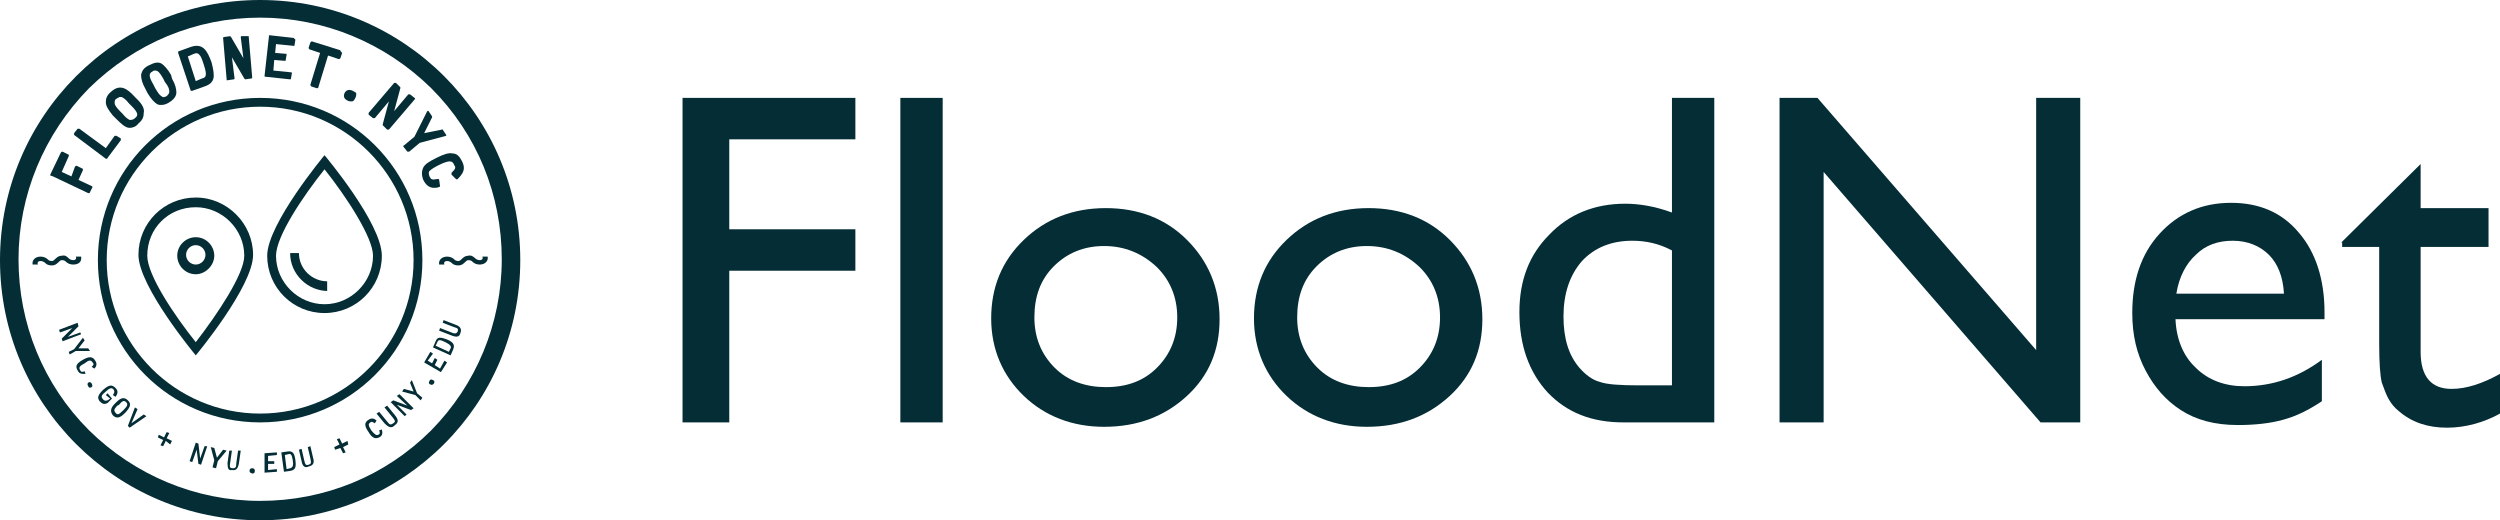 <?xml version="1.0" encoding="utf-8"?>
<!-- Generator: Adobe Illustrator 25.0.1, SVG Export Plug-In . SVG Version: 6.00 Build 0)  -->
<svg version="1.1" id="Layer_1" xmlns="http://www.w3.org/2000/svg" xmlns:xlink="http://www.w3.org/1999/xlink" x="0px" y="0px"
	 viewBox="0 0 283.5 59" style="enable-background:new 0 0 283.5 59;" xml:space="preserve">
<style type="text/css">
	.st0{fill:#042D36;}
</style>
<g>
	<path class="st0" d="M9.2,37.9l-2.1,0.8L7,38.4l1.2-1.2l-1.4,0.5l-0.1-0.3l2.1-0.8L8.9,37l-1.2,1.2l1.4-0.5L9.2,37.9z"/>
	<path class="st0" d="M8.4,39.6l1-1.3l0.2,0.3l-0.7,0.9l1.1,0l0.2,0.3l-1.6,0l-0.7,0.4l-0.1-0.3L8.4,39.6z"/>
	<path class="st0" d="M9.4,40.8c0.7-0.4,1.1-0.4,1.4,0.1c0.2,0.3,0.2,0.6-0.1,0.9l-0.3-0.2c0.2-0.2,0.3-0.3,0.1-0.5
		c-0.2-0.3-0.4-0.3-0.9,0.1c-0.6,0.3-0.7,0.5-0.5,0.8c0.1,0.2,0.2,0.2,0.5,0.1l0.1,0.3C9.2,42.4,9,42.4,8.8,42
		C8.5,41.5,8.7,41.2,9.4,40.8z"/>
	<path class="st0" d="M10,43.4c0.1-0.1,0.3-0.1,0.4,0.1c0.1,0.2,0.1,0.3,0,0.4C10.2,44,10.1,44,10,43.8C9.9,43.6,9.9,43.5,10,43.4z"
		/>
	<path class="st0" d="M11.7,44.2c0.7-0.6,1-0.6,1.4-0.2c0.3,0.3,0.3,0.6,0,1l-0.3-0.2c0.2-0.3,0.2-0.4,0.1-0.6
		c-0.2-0.3-0.5-0.2-0.9,0.2c-0.5,0.4-0.6,0.6-0.3,0.9c0.1,0.1,0.2,0.2,0.5,0.1l0.3-0.2L12,44.8l0.2-0.2l0.5,0.6l-0.5,0.5
		c-0.4,0.2-0.6,0.1-0.9-0.2C11,45.1,11.1,44.8,11.7,44.2z"/>
	<path class="st0" d="M13,45.8l0.2-0.2c0.5-0.5,0.9-0.6,1.3-0.2c0.4,0.4,0.3,0.7-0.2,1.3l-0.2,0.2c-0.5,0.5-0.9,0.6-1.3,0.2
		C12.5,46.7,12.5,46.3,13,45.8z M13.9,46.6l0.2-0.2c0.4-0.4,0.4-0.6,0.2-0.8c-0.2-0.2-0.4-0.2-0.8,0.3L13.3,46
		c-0.4,0.4-0.4,0.6-0.2,0.8C13.3,47.1,13.5,47,13.9,46.6z"/>
	<path class="st0" d="M15.3,46.2l0.3,0.2L14.9,48l1.4-1l0.3,0.2l-1.9,1.3l-0.2-0.2L15.3,46.2z"/>
	<path class="st0" d="M19.3,50.4L18.8,50l-0.3,0.6l-0.3-0.1l0.3-0.6l-0.6-0.3l0.1-0.3l0.6,0.3l0.3-0.6l0.3,0.1l-0.3,0.6l0.6,0.3
		L19.3,50.4z"/>
	<path class="st0" d="M23.5,50.6l-0.7,2.1l-0.3-0.1L22.3,51l-0.5,1.4l-0.3-0.1l0.7-2.1l0.3,0.1l0.2,1.7l0.5-1.4L23.5,50.6z"/>
	<path class="st0" d="M24.3,52.2l-0.4-1.5l0.4,0.1l0.3,1.1l0.7-0.9l0.4,0.1l-1,1.2l-0.2,0.8L24.1,53L24.3,52.2z"/>
	<path class="st0" d="M25.8,52.5l0.2-1.4l0.3,0l-0.2,1.4c-0.1,0.5,0,0.6,0.3,0.6c0.3,0,0.4-0.1,0.4-0.6l0.2-1.4l0.3,0l-0.2,1.4
		c-0.1,0.6-0.3,0.9-0.8,0.8C25.9,53.4,25.8,53.1,25.8,52.5z"/>
	<path class="st0" d="M28.3,53.4c0-0.2,0.1-0.3,0.3-0.3c0.2,0,0.3,0.1,0.3,0.3c0,0.2-0.1,0.3-0.3,0.3C28.4,53.6,28.3,53.6,28.3,53.4
		z"/>
	<path class="st0" d="M30.4,51.7l0,0.6l0.7,0l0,0.3l-0.7,0l0,0.7l1-0.1l0,0.3l-1.4,0.1L30,51.4l1.4-0.1l0,0.3L30.4,51.7z"/>
	<path class="st0" d="M33.5,52.2c0.1,0.8,0,1.1-0.6,1.2l-0.7,0.1l-0.3-2.2l0.7-0.1C33.2,51.1,33.4,51.4,33.5,52.2z M33.2,52.2
		c-0.1-0.6-0.2-0.8-0.5-0.7l-0.4,0.1l0.2,1.6l0.4-0.1C33.2,53,33.3,52.8,33.2,52.2z"/>
	<path class="st0" d="M34.2,52.3L33.9,51l0.3-0.1l0.3,1.3c0.1,0.5,0.2,0.6,0.5,0.5c0.3-0.1,0.3-0.2,0.2-0.7l-0.3-1.3l0.3-0.1
		l0.3,1.3c0.2,0.6,0,0.9-0.5,1C34.6,53.1,34.3,52.9,34.2,52.3z"/>
	<path class="st0" d="M39.5,50.4l-0.6,0.3l0.3,0.6l-0.3,0.1l-0.3-0.6L38,51l-0.1-0.3l0.6-0.3l-0.3-0.6l0.3-0.1l0.3,0.6l0.6-0.3
		L39.5,50.4z"/>
	<path class="st0" d="M41.8,49c-0.5-0.7-0.5-1.1,0-1.4c0.3-0.2,0.6-0.2,0.9,0.1L42.5,48c-0.3-0.2-0.4-0.2-0.5-0.1
		c-0.3,0.2-0.2,0.4,0.1,0.9c0.4,0.5,0.6,0.6,0.8,0.5c0.2-0.1,0.2-0.2,0.1-0.5l0.3-0.1c0.1,0.4,0.1,0.7-0.3,0.9
		C42.6,49.8,42.2,49.7,41.8,49z"/>
	<path class="st0" d="M43.6,48l-0.9-1.1l0.3-0.2l0.9,1.1c0.3,0.4,0.4,0.4,0.7,0.2s0.2-0.3-0.1-0.7l-0.9-1.1l0.3-0.2l0.9,1.1
		c0.4,0.5,0.4,0.8,0,1.1C44.4,48.6,44.1,48.5,43.6,48z"/>
	<path class="st0" d="M45.3,44.7l1.6,1.6l-0.3,0.2L45,45.9l1.1,1.1l-0.2,0.2l-1.6-1.6l0.3-0.2l1.6,0.6L45,44.9L45.3,44.7z"/>
	<path class="st0" d="M47.1,44.8l-1.5-0.4l0.2-0.3l1.1,0.3l-0.4-1l0.2-0.3l0.6,1.5l0.6,0.5l-0.2,0.3L47.1,44.8z"/>
	<path class="st0" d="M48.8,43.6c-0.2-0.1-0.2-0.2-0.1-0.4c0.1-0.2,0.2-0.2,0.4-0.1c0.2,0.1,0.2,0.2,0.1,0.4
		C49.1,43.6,49,43.7,48.8,43.6z"/>
	<path class="st0" d="M48.5,40.9l0.5,0.3l0.3-0.6l0.3,0.2l-0.3,0.6l0.6,0.4l0.5-0.9l0.3,0.2L50,42.2l-1.9-1.1l0.7-1.2l0.3,0.2
		L48.5,40.9z"/>
	<path class="st0" d="M50.7,38.5c0.7,0.3,0.9,0.6,0.7,1.1l-0.3,0.7l-2-0.9l0.3-0.7C49.6,38.2,49.9,38.2,50.7,38.5z M50.5,38.8
		c-0.6-0.3-0.8-0.3-0.9,0l-0.2,0.4l1.5,0.7l0.2-0.4C51.2,39.3,51.1,39.1,50.5,38.8z"/>
	<path class="st0" d="M51.1,38l-1.3-0.5l0.1-0.3l1.3,0.5c0.4,0.2,0.6,0.1,0.7-0.1c0.1-0.3,0-0.4-0.4-0.5l-1.3-0.5l0.1-0.3l1.3,0.5
		c0.6,0.2,0.8,0.5,0.6,1C52.1,38.2,51.8,38.3,51.1,38z"/>
</g>
<g>
	<path class="st0" d="M10.4,21.1l-1.5-0.7l0.5-1.1c0,0,0-0.1,0-0.1c0,0,0-0.1-0.1-0.1l-0.6-0.3c-0.1,0-0.1,0-0.2,0.1L8.1,20
		l-1.1-0.5l0.8-1.8c0,0,0-0.1,0-0.1c0,0,0-0.1-0.1-0.1l-0.6-0.3c-0.1,0-0.1,0-0.2,0.1l-1.2,2.5c0,0,0,0.1,0,0.1C6,20,6,20,6,20
		l4,1.9c0,0,0,0,0.1,0c0,0,0.1,0,0.1-0.1l0.3-0.6C10.5,21.2,10.5,21.2,10.4,21.1C10.5,21.1,10.5,21.1,10.4,21.1z"/>
	<path class="st0" d="M13.2,15.4c-0.1,0-0.1,0-0.2,0l-1,1.4l-3-2.2c0,0-0.1,0-0.1,0c0,0-0.1,0-0.1,0l-0.4,0.5c0,0.1,0,0.1,0,0.2
		l3.6,2.7c0,0,0,0,0.1,0c0,0,0.1,0,0.1-0.1l1.5-2c0,0,0-0.1,0-0.1c0,0,0-0.1,0-0.1L13.2,15.4z"/>
	<path class="st0" d="M15.6,11.3L15.3,11c-0.9-1-1.7-1.5-2.7-0.6c-0.5,0.4-0.6,0.8-0.6,1.2c0,0.4,0.3,0.9,0.8,1.5l0.3,0.3v0
		c0.6,0.6,1.1,1.1,1.6,1.1c0.3,0,0.7-0.1,1-0.5c0.5-0.4,0.6-0.8,0.6-1.2C16.4,12.4,16.2,11.9,15.6,11.3z M15.3,13.4
		c-0.2,0.2-0.4,0.2-0.6,0.2c-0.2-0.1-0.5-0.3-0.8-0.7l-0.3-0.3c-0.4-0.4-0.6-0.7-0.6-0.9c0-0.2,0-0.4,0.2-0.5
		c0.2-0.1,0.3-0.2,0.4-0.2c0.1,0,0.1,0,0.2,0c0.2,0.1,0.5,0.3,0.8,0.7l0.3,0.3c0,0,0,0,0,0C15.7,12.8,15.7,13.1,15.3,13.4z"/>
	<path class="st0" d="M19.4,8.5c-0.4-0.7-0.8-1.1-1.1-1.3c-0.4-0.2-0.8-0.1-1.4,0.2C16.3,7.7,16.1,8,16,8.5c0,0.4,0.1,0.9,0.5,1.6
		l0.2,0.4c0.4,0.7,0.8,1.1,1.1,1.3c0.2,0.1,0.3,0.1,0.5,0.1c0.3,0,0.6-0.1,0.9-0.3c0.5-0.3,0.8-0.7,0.8-1.1c0-0.4-0.1-0.9-0.5-1.6
		L19.4,8.5z M19.2,10.4c0,0.2-0.1,0.3-0.3,0.5c-0.2,0.1-0.4,0.2-0.6,0c-0.2-0.1-0.4-0.4-0.7-0.9l-0.2-0.4c-0.6-1-0.5-1.3-0.1-1.5
		C17.4,8,17.5,8,17.6,8c0.3,0,0.5,0.2,0.9,0.9l0.2,0.4C19.1,9.8,19.2,10.1,19.2,10.4z"/>
	<path class="st0" d="M21.7,5.3l-1.4,0.5c-0.1,0-0.1,0.1-0.1,0.2l1.4,4.2c0,0,0,0.1,0.1,0.1c0,0,0,0,0.1,0c0,0,0,0,0,0l1.4-0.5
		c0.6-0.2,0.9-0.5,1-0.9c0.1-0.4,0-1-0.2-1.8C23.5,5.7,23,4.9,21.7,5.3z M22.2,9.2l-0.9-2.8L22,6.1c0.3-0.1,0.4-0.1,0.6,0.1
		c0.2,0.2,0.3,0.5,0.5,1.1c0.4,1.2,0.3,1.5-0.2,1.6L22.2,9.2z"/>
	<path class="st0" d="M28.2,4.1C28.1,4.1,28.1,4.1,28.2,4.1l-0.8,0c-0.1,0-0.1,0.1-0.1,0.1l0.3,2.4l-1.4-2.4c0,0-0.1-0.1-0.1-0.1
		l-0.7,0.1c-0.1,0-0.1,0.1-0.1,0.1L25.7,9c0,0,0,0.1,0,0.1c0,0,0.1,0,0.1,0c0,0,0,0,0,0L26.5,9c0.1,0,0.1-0.1,0.1-0.1l-0.3-2.4
		l1.4,2.4c0,0,0.1,0.1,0.1,0.1l0.7-0.1c0.1,0,0.1-0.1,0.1-0.1L28.2,4.1C28.2,4.2,28.2,4.1,28.2,4.1z"/>
	<path class="st0" d="M33.3,4.3l-2.7-0.3c0,0-0.1,0-0.1,0c0,0,0,0.1,0,0.1L30,8.6c0,0.1,0,0.1,0.1,0.1L32.9,9c0,0,0,0,0,0
		C32.9,9,33,9,33,8.9l0.1-0.6c0-0.1,0-0.1-0.1-0.1L31,8l0.1-1.2l1.2,0.1c0.1,0,0.1,0,0.1-0.1l0.1-0.6c0,0,0-0.1,0-0.1
		c0,0-0.1,0-0.1,0l-1.2-0.1L31.3,5l2,0.2c0,0,0.1,0,0.1,0c0,0,0-0.1,0-0.1l0.1-0.6C33.4,4.4,33.4,4.4,33.3,4.3
		C33.4,4.4,33.3,4.3,33.3,4.3z"/>
	<path class="st0" d="M38.6,5.7l-3.2-1c-0.1,0-0.1,0-0.2,0.1L35,5.4c0,0.1,0,0.1,0.1,0.2l1.2,0.4l-1.1,3.6c0,0.1,0,0.1,0.1,0.2
		l0.6,0.2c0,0,0,0,0,0c0,0,0,0,0.1,0c0,0,0.1,0,0.1-0.1l1.1-3.6l1.2,0.4c0.1,0,0.1,0,0.2-0.1l0.2-0.6C38.6,5.8,38.6,5.8,38.6,5.7
		C38.6,5.7,38.6,5.7,38.6,5.7z"/>
	<path class="st0" d="M40,10.3c-0.4-0.2-0.7-0.1-0.9,0.2v0c-0.2,0.4-0.1,0.7,0.3,0.9c0.2,0.1,0.3,0.1,0.4,0.1c0,0,0.1,0,0.1,0
		c0.2,0,0.3-0.2,0.4-0.4c0.1-0.2,0.1-0.4,0.1-0.5C40.4,10.5,40.2,10.4,40,10.3z"/>
	<path class="st0" d="M47,11.1l-0.5-0.4c-0.1,0-0.1,0-0.2,0l-1.6,1.9l0.7-2.6c0,0,0-0.1,0-0.1l-0.5-0.5c-0.1,0-0.1,0-0.2,0l-2.9,3.4
		c0,0.1,0,0.1,0,0.2l0.5,0.4c0.1,0,0.1,0,0.2,0l1.6-1.9l-0.7,2.6c0,0,0,0.1,0,0.1l0.5,0.5c0,0,0.1,0,0.1,0c0,0,0.1,0,0.1,0l2.9-3.4
		C47.1,11.2,47.1,11.1,47,11.1z"/>
	<path class="st0" d="M50.6,15.4c0,0,0-0.1,0-0.1l-0.4-0.6c0,0-0.1-0.1-0.1,0l-2,0.4l0.9-1.8c0,0,0-0.1,0-0.1l-0.4-0.6
		c0,0-0.1-0.1-0.1,0c0,0-0.1,0-0.1,0.1l-1.4,2.8l-1.2,1c-0.1,0-0.1,0.1,0,0.2l0.4,0.5c0,0,0.1,0,0.1,0c0,0,0,0,0,0c0,0,0.1,0,0.1,0
		l1.2-1L50.6,15.4C50.6,15.5,50.6,15.4,50.6,15.4z"/>
	<path class="st0" d="M52.4,18.3c-0.3-0.6-0.6-0.9-1.1-0.9c-0.4-0.1-1,0.1-1.8,0.5c-0.8,0.4-1.3,0.7-1.5,1.1c-0.2,0.4-0.2,0.9,0,1.4
		c0.3,0.6,0.7,0.9,1.2,0.9c0.2,0,0.4,0,0.6-0.1c0.1,0,0.1-0.1,0.1-0.1l-0.1-0.7c0,0,0-0.1-0.1-0.1c0,0-0.1,0-0.1,0
		c-0.6,0.1-0.7,0.1-0.9-0.3c-0.1-0.3-0.1-0.5,0-0.6c0.2-0.2,0.5-0.4,1.1-0.7c0.6-0.3,1-0.4,1.2-0.4c0.2,0,0.4,0.1,0.5,0.4
		c0.2,0.3,0.2,0.4-0.3,0.9c0,0,0,0.1,0,0.1c0,0,0,0.1,0,0.1l0.5,0.5c0,0,0.1,0.1,0.2,0C52.6,19.6,52.8,19.1,52.4,18.3z"/>
</g>
<path class="st0" d="M29.5,2c7.3,0,14.2,2.9,19.4,8c5.2,5.2,8,12.1,8,19.4s-2.9,14.2-8,19.4c-5.2,5.2-12.1,8-19.4,8
	s-14.2-2.9-19.4-8c-5.2-5.2-8-12.1-8-19.4s2.9-14.2,8-19.4C15.3,4.9,22.2,2,29.5,2 M29.5,0C13.2,0,0,13.2,0,29.5S13.2,59,29.5,59
	S59,45.8,59,29.5S45.8,0,29.5,0L29.5,0z"/>
<path class="st0" d="M29.5,12.1c9.6,0,17.4,7.8,17.4,17.4s-7.8,17.4-17.4,17.4s-17.4-7.8-17.4-17.4S19.9,12.1,29.5,12.1 M29.5,11.1
	c-10.2,0-18.4,8.2-18.4,18.4s8.2,18.4,18.4,18.4s18.4-8.2,18.4-18.4S39.7,11.1,29.5,11.1L29.5,11.1z"/>
<g>
	<path class="st0" d="M53.9,29.3c0.1,0.1,0.3,0.2,0.5,0.2c0.3,0,0.4-0.2,0.3-0.4h0.6c0.1,0.5-0.3,0.9-0.9,0.9
		c-0.3,0-0.6-0.1-0.8-0.3c-0.1-0.1-0.2-0.2-0.5-0.2c-0.3,0-0.5,0.6-1.1,0.6c-0.4,0-0.6-0.1-0.8-0.3c-0.1-0.1-0.3-0.2-0.5-0.2
		c-0.3,0-0.4,0.2-0.3,0.4h-0.6c-0.1-0.5,0.3-0.9,0.9-0.9c0.3,0,0.6,0.1,0.8,0.3c0.1,0.1,0.2,0.2,0.5,0.2c0.3,0,0.5-0.6,1.1-0.6
		C53.4,28.9,53.7,29.1,53.9,29.3z"/>
</g>
<g>
	<path class="st0" d="M7.8,29.3c0.1,0.1,0.3,0.2,0.5,0.2c0.3,0,0.4-0.2,0.3-0.4h0.6C9.3,29.7,8.9,30,8.3,30c-0.3,0-0.6-0.1-0.8-0.3
		c-0.1-0.1-0.2-0.2-0.5-0.2c-0.3,0-0.5,0.6-1.1,0.6c-0.4,0-0.6-0.1-0.8-0.3c-0.1-0.1-0.3-0.2-0.5-0.2c-0.3,0-0.4,0.2-0.3,0.4H3.7
		c-0.1-0.5,0.3-0.9,0.9-0.9c0.3,0,0.6,0.1,0.8,0.3c0.1,0.1,0.2,0.2,0.5,0.2c0.3,0,0.5-0.6,1.1-0.6C7.4,28.9,7.6,29.1,7.8,29.3z"/>
</g>
<g>
	<path class="st0" d="M22.2,23.5c3,0,5.5,2.5,5.5,5.5c0,2.1-3.1,6.7-5.5,9.8c-2.4-3-5.5-7.6-5.5-9.8C16.7,25.9,19.1,23.5,22.2,23.5
		 M22.2,22.4c-3.6,0-6.5,2.9-6.5,6.5c0,3.6,6.5,11.4,6.5,11.4s6.5-7.8,6.5-11.4C28.7,25.4,25.8,22.4,22.2,22.4L22.2,22.4z"/>
	<path class="st0" d="M36.8,19.2c2.4,3,5.5,7.7,5.5,9.8c0,3-2.5,5.5-5.5,5.5c-3,0-5.5-2.5-5.5-5.5C31.3,26.8,34.4,22.2,36.8,19.2
		 M36.8,17.6c0,0-6.5,7.8-6.5,11.4c0,3.6,2.9,6.5,6.5,6.5c3.6,0,6.5-2.9,6.5-6.5C43.3,25.3,36.8,17.6,36.8,17.6L36.8,17.6z"/>
	<path class="st0" d="M22.2,31.1c-1.2,0-2.1-1-2.1-2.1c0-1.2,1-2.1,2.1-2.1c1.2,0,2.1,1,2.1,2.1C24.3,30.1,23.3,31.1,22.2,31.1z
		 M22.2,27.8c-0.6,0-1.1,0.5-1.1,1.1s0.5,1.1,1.1,1.1c0.6,0,1.1-0.5,1.1-1.1S22.8,27.8,22.2,27.8z"/>
	<path class="st0" d="M37.2,33c-2.3,0-4.3-1.9-4.3-4.3h1c0,1.8,1.5,3.2,3.2,3.2V33z"/>
</g>
<g>
	<path class="st0" d="M77.4,11.1H97v4.7H82.7V26H97v4.7H82.7v17.2h-5.3V11.1z"/>
	<path class="st0" d="M102.1,11.1h4.8v36.8h-4.8V11.1z"/>
	<path class="st0" d="M125.4,23.6c3.7,0,6.8,1.2,9.2,3.6c2.4,2.4,3.7,5.4,3.7,9c0,3.5-1.2,6.4-3.7,8.7c-2.5,2.3-5.6,3.5-9.4,3.5
		c-3.6,0-6.7-1.2-9.1-3.5c-2.4-2.3-3.7-5.3-3.7-8.8c0-3.5,1.2-6.5,3.7-8.9C118.6,24.8,121.7,23.6,125.4,23.6z M125.2,27.9
		c-2.3,0-4.2,0.8-5.7,2.3c-1.5,1.5-2.2,3.4-2.2,5.8c0,2.3,0.8,4.2,2.3,5.7c1.5,1.5,3.5,2.2,5.8,2.2c2.4,0,4.3-0.7,5.8-2.2
		c1.5-1.5,2.3-3.4,2.3-5.7c0-2.3-0.8-4.2-2.3-5.7C129.5,28.7,127.5,27.9,125.2,27.9z"/>
	<path class="st0" d="M155.2,23.6c3.7,0,6.8,1.2,9.2,3.6c2.4,2.4,3.7,5.4,3.7,9c0,3.5-1.2,6.4-3.7,8.7c-2.5,2.3-5.6,3.5-9.4,3.5
		c-3.6,0-6.7-1.2-9.1-3.5c-2.4-2.3-3.7-5.3-3.7-8.8c0-3.5,1.2-6.5,3.7-8.9C148.4,24.8,151.5,23.6,155.2,23.6z M155,27.9
		c-2.3,0-4.2,0.8-5.7,2.3c-1.5,1.5-2.2,3.4-2.2,5.8c0,2.3,0.8,4.2,2.3,5.7c1.5,1.5,3.5,2.2,5.8,2.2c2.4,0,4.3-0.7,5.8-2.2
		c1.5-1.5,2.3-3.4,2.3-5.7c0-2.3-0.8-4.2-2.3-5.7C159.3,28.7,157.3,27.9,155,27.9z"/>
	<path class="st0" d="M189.6,11.1h4.8v36.8h-10.3c-3.6,0-6.4-1.1-8.6-3.4c-2.1-2.3-3.2-5.3-3.2-9.1c0-3.6,1.1-6.5,3.4-8.8
		c2.2-2.3,5.1-3.5,8.6-3.5c1.6,0,3.4,0.3,5.3,1V11.1z M189.6,43.8V28.4c-1.5-0.8-3-1.1-4.5-1.1c-2.4,0-4.3,0.8-5.7,2.3
		c-1.4,1.6-2.1,3.7-2.1,6.3c0,2.5,0.6,4.4,1.8,5.8c0.7,0.8,1.5,1.4,2.3,1.6c0.8,0.3,2.3,0.4,4.5,0.4H189.6z"/>
	<path class="st0" d="M230.9,11.1h5v36.8h-4.5l-24.6-28.4v28.4h-5V11.1h4.3l24.8,28.6V11.1z"/>
	<path class="st0" d="M263.8,36.2h-17.1c0.1,2.3,0.9,4.2,2.3,5.5c1.4,1.4,3.3,2.1,5.5,2.1c3.2,0,6.1-1,8.8-3v4.7
		c-1.5,1-2.9,1.7-4.4,2.1c-1.4,0.4-3.2,0.6-5.1,0.6c-2.7,0-4.8-0.6-6.5-1.7c-1.7-1.1-3-2.6-4-4.5c-1-1.9-1.5-4-1.5-6.5
		c0-3.7,1-6.7,3.1-9c2.1-2.3,4.8-3.5,8.1-3.5c3.2,0,5.8,1.1,7.7,3.4c1.9,2.2,2.9,5.3,2.9,9V36.2z M246.8,33.3H259
		c-0.1-1.9-0.7-3.4-1.7-4.4c-1-1-2.4-1.6-4.1-1.6c-1.7,0-3.1,0.5-4.2,1.6C247.9,29.9,247.1,31.4,246.8,33.3z"/>
	<path class="st0" d="M265.5,27.5l9-8.9v5h7.7V28h-7.7v11.9c0,2.8,1.2,4.2,3.5,4.2c1.7,0,3.5-0.6,5.5-1.7v4.5c-1.8,1-3.9,1.6-6,1.6
		c-2.2,0-4-0.6-5.5-1.9c-0.5-0.4-0.8-0.8-1.1-1.3c-0.3-0.5-0.5-1.1-0.8-1.9c-0.2-0.8-0.3-2.3-0.3-4.5V28h-4.2V27.5z"/>
</g>
</svg>
